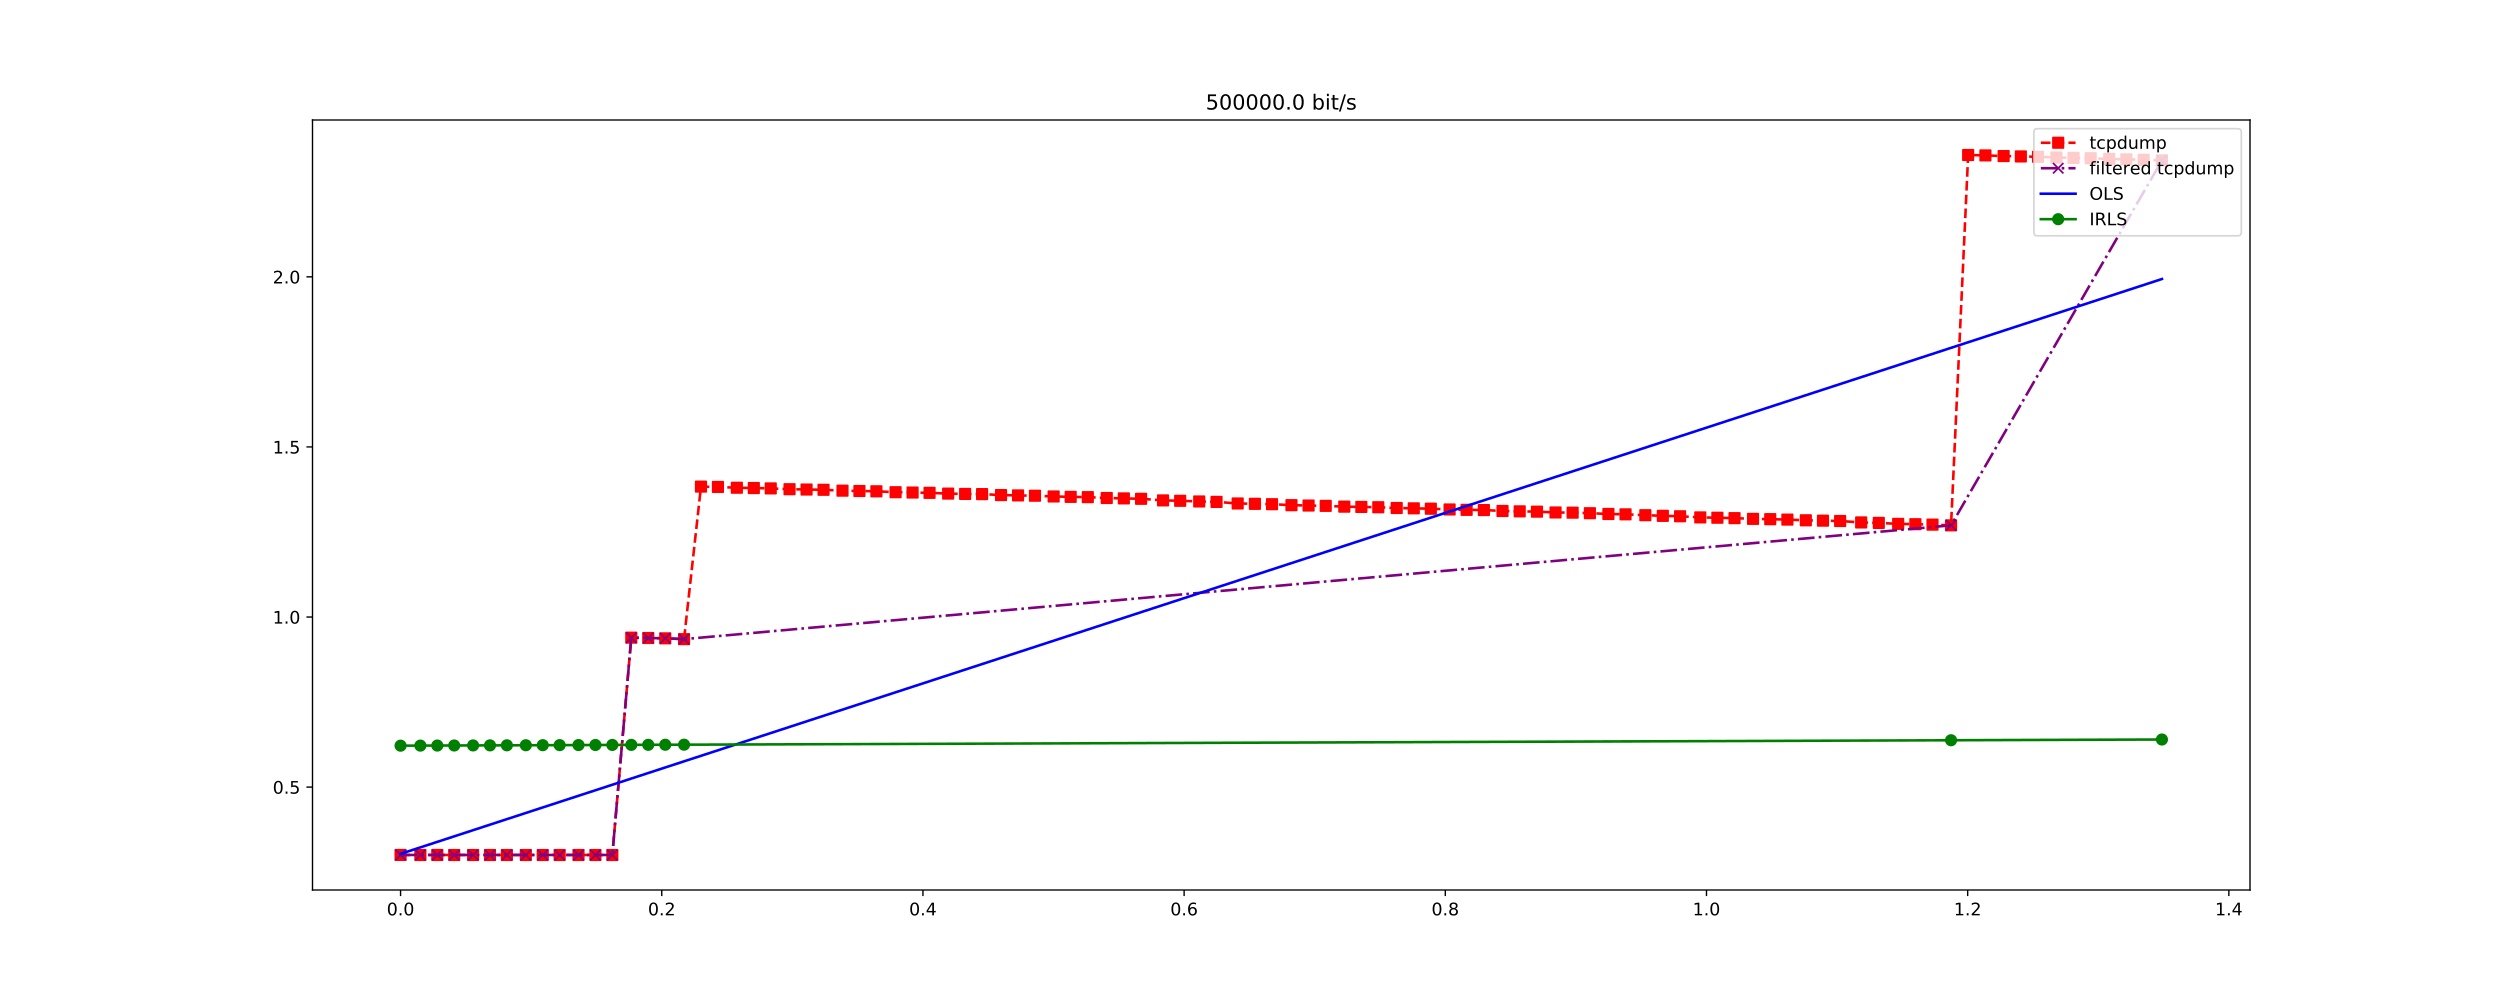 <?xml version="1.0" encoding="utf-8" standalone="no"?>
<!DOCTYPE svg PUBLIC "-//W3C//DTD SVG 1.1//EN"
  "http://www.w3.org/Graphics/SVG/1.1/DTD/svg11.dtd">
<!-- Created with matplotlib (http://matplotlib.org/) -->
<svg height="576pt" version="1.1" viewBox="0 0 1440 576" width="1440pt" xmlns="http://www.w3.org/2000/svg" xmlns:xlink="http://www.w3.org/1999/xlink">
 <defs>
  <style type="text/css">
*{stroke-linecap:butt;stroke-linejoin:round;}
  </style>
 </defs>
 <g id="figure_1">
  <g id="patch_1">
   <path d="M 0 576 
L 1440 576 
L 1440 0 
L 0 0 
z
" style="fill:#ffffff;"/>
  </g>
  <g id="axes_1">
   <g id="patch_2">
    <path d="M 180 512.64 
L 1296 512.64 
L 1296 69.12 
L 180 69.12 
z
" style="fill:#ffffff;"/>
   </g>
   <g id="matplotlib.axis_1">
    <g id="xtick_1">
     <g id="line2d_1">
      <defs>
       <path d="M 0 0 
L 0 3.5 
" id="mc537829cdd" style="stroke:#000000;stroke-width:0.8;"/>
      </defs>
      <g>
       <use style="stroke:#000000;stroke-width:0.8;" x="230.727" xlink:href="#mc537829cdd" y="512.64"/>
      </g>
     </g>
     <g id="text_1">
      <!-- 0.0 -->
      <defs>
       <path d="M 31.781 66.406 
Q 24.172 66.406 20.328 58.906 
Q 16.5 51.422 16.5 36.375 
Q 16.5 21.391 20.328 13.891 
Q 24.172 6.391 31.781 6.391 
Q 39.453 6.391 43.281 13.891 
Q 47.125 21.391 47.125 36.375 
Q 47.125 51.422 43.281 58.906 
Q 39.453 66.406 31.781 66.406 
z
M 31.781 74.219 
Q 44.047 74.219 50.516 64.516 
Q 56.984 54.828 56.984 36.375 
Q 56.984 17.969 50.516 8.266 
Q 44.047 -1.422 31.781 -1.422 
Q 19.531 -1.422 13.062 8.266 
Q 6.594 17.969 6.594 36.375 
Q 6.594 54.828 13.062 64.516 
Q 19.531 74.219 31.781 74.219 
z
" id="DejaVuSans-30"/>
       <path d="M 10.688 12.406 
L 21 12.406 
L 21 0 
L 10.688 0 
z
" id="DejaVuSans-2e"/>
      </defs>
      <g transform="translate(222.776 527.238)scale(0.1 -0.1)">
       <use xlink:href="#DejaVuSans-30"/>
       <use x="63.623" xlink:href="#DejaVuSans-2e"/>
       <use x="95.41" xlink:href="#DejaVuSans-30"/>
      </g>
     </g>
    </g>
    <g id="xtick_2">
     <g id="line2d_2">
      <g>
       <use style="stroke:#000000;stroke-width:0.8;" x="381.169" xlink:href="#mc537829cdd" y="512.64"/>
      </g>
     </g>
     <g id="text_2">
      <!-- 0.2 -->
      <defs>
       <path d="M 19.188 8.297 
L 53.609 8.297 
L 53.609 0 
L 7.328 0 
L 7.328 8.297 
Q 12.938 14.109 22.625 23.891 
Q 32.328 33.688 34.812 36.531 
Q 39.547 41.844 41.422 45.531 
Q 43.312 49.219 43.312 52.781 
Q 43.312 58.594 39.234 62.25 
Q 35.156 65.922 28.609 65.922 
Q 23.969 65.922 18.812 64.312 
Q 13.672 62.703 7.812 59.422 
L 7.812 69.391 
Q 13.766 71.781 18.938 73 
Q 24.125 74.219 28.422 74.219 
Q 39.75 74.219 46.484 68.547 
Q 53.219 62.891 53.219 53.422 
Q 53.219 48.922 51.531 44.891 
Q 49.859 40.875 45.406 35.406 
Q 44.188 33.984 37.641 27.219 
Q 31.109 20.453 19.188 8.297 
z
" id="DejaVuSans-32"/>
      </defs>
      <g transform="translate(373.217 527.238)scale(0.1 -0.1)">
       <use xlink:href="#DejaVuSans-30"/>
       <use x="63.623" xlink:href="#DejaVuSans-2e"/>
       <use x="95.41" xlink:href="#DejaVuSans-32"/>
      </g>
     </g>
    </g>
    <g id="xtick_3">
     <g id="line2d_3">
      <g>
       <use style="stroke:#000000;stroke-width:0.8;" x="531.611" xlink:href="#mc537829cdd" y="512.64"/>
      </g>
     </g>
     <g id="text_3">
      <!-- 0.4 -->
      <defs>
       <path d="M 37.797 64.312 
L 12.891 25.391 
L 37.797 25.391 
z
M 35.203 72.906 
L 47.609 72.906 
L 47.609 25.391 
L 58.016 25.391 
L 58.016 17.188 
L 47.609 17.188 
L 47.609 0 
L 37.797 0 
L 37.797 17.188 
L 4.891 17.188 
L 4.891 26.703 
z
" id="DejaVuSans-34"/>
      </defs>
      <g transform="translate(523.659 527.238)scale(0.1 -0.1)">
       <use xlink:href="#DejaVuSans-30"/>
       <use x="63.623" xlink:href="#DejaVuSans-2e"/>
       <use x="95.41" xlink:href="#DejaVuSans-34"/>
      </g>
     </g>
    </g>
    <g id="xtick_4">
     <g id="line2d_4">
      <g>
       <use style="stroke:#000000;stroke-width:0.8;" x="682.052" xlink:href="#mc537829cdd" y="512.64"/>
      </g>
     </g>
     <g id="text_4">
      <!-- 0.6 -->
      <defs>
       <path d="M 33.016 40.375 
Q 26.375 40.375 22.484 35.828 
Q 18.609 31.297 18.609 23.391 
Q 18.609 15.531 22.484 10.953 
Q 26.375 6.391 33.016 6.391 
Q 39.656 6.391 43.531 10.953 
Q 47.406 15.531 47.406 23.391 
Q 47.406 31.297 43.531 35.828 
Q 39.656 40.375 33.016 40.375 
z
M 52.594 71.297 
L 52.594 62.312 
Q 48.875 64.062 45.094 64.984 
Q 41.312 65.922 37.594 65.922 
Q 27.828 65.922 22.672 59.328 
Q 17.531 52.734 16.797 39.406 
Q 19.672 43.656 24.016 45.922 
Q 28.375 48.188 33.594 48.188 
Q 44.578 48.188 50.953 41.516 
Q 57.328 34.859 57.328 23.391 
Q 57.328 12.156 50.688 5.359 
Q 44.047 -1.422 33.016 -1.422 
Q 20.359 -1.422 13.672 8.266 
Q 6.984 17.969 6.984 36.375 
Q 6.984 53.656 15.188 63.938 
Q 23.391 74.219 37.203 74.219 
Q 40.922 74.219 44.703 73.484 
Q 48.484 72.75 52.594 71.297 
z
" id="DejaVuSans-36"/>
      </defs>
      <g transform="translate(674.101 527.238)scale(0.1 -0.1)">
       <use xlink:href="#DejaVuSans-30"/>
       <use x="63.623" xlink:href="#DejaVuSans-2e"/>
       <use x="95.41" xlink:href="#DejaVuSans-36"/>
      </g>
     </g>
    </g>
    <g id="xtick_5">
     <g id="line2d_5">
      <g>
       <use style="stroke:#000000;stroke-width:0.8;" x="832.494" xlink:href="#mc537829cdd" y="512.64"/>
      </g>
     </g>
     <g id="text_5">
      <!-- 0.8 -->
      <defs>
       <path d="M 31.781 34.625 
Q 24.75 34.625 20.719 30.859 
Q 16.703 27.094 16.703 20.516 
Q 16.703 13.922 20.719 10.156 
Q 24.75 6.391 31.781 6.391 
Q 38.812 6.391 42.859 10.172 
Q 46.922 13.969 46.922 20.516 
Q 46.922 27.094 42.891 30.859 
Q 38.875 34.625 31.781 34.625 
z
M 21.922 38.812 
Q 15.578 40.375 12.031 44.719 
Q 8.5 49.078 8.5 55.328 
Q 8.5 64.062 14.719 69.141 
Q 20.953 74.219 31.781 74.219 
Q 42.672 74.219 48.875 69.141 
Q 55.078 64.062 55.078 55.328 
Q 55.078 49.078 51.531 44.719 
Q 48 40.375 41.703 38.812 
Q 48.828 37.156 52.797 32.312 
Q 56.781 27.484 56.781 20.516 
Q 56.781 9.906 50.312 4.234 
Q 43.844 -1.422 31.781 -1.422 
Q 19.734 -1.422 13.25 4.234 
Q 6.781 9.906 6.781 20.516 
Q 6.781 27.484 10.781 32.312 
Q 14.797 37.156 21.922 38.812 
z
M 18.312 54.391 
Q 18.312 48.734 21.844 45.562 
Q 25.391 42.391 31.781 42.391 
Q 38.141 42.391 41.719 45.562 
Q 45.312 48.734 45.312 54.391 
Q 45.312 60.062 41.719 63.234 
Q 38.141 66.406 31.781 66.406 
Q 25.391 66.406 21.844 63.234 
Q 18.312 60.062 18.312 54.391 
z
" id="DejaVuSans-38"/>
      </defs>
      <g transform="translate(824.542 527.238)scale(0.1 -0.1)">
       <use xlink:href="#DejaVuSans-30"/>
       <use x="63.623" xlink:href="#DejaVuSans-2e"/>
       <use x="95.41" xlink:href="#DejaVuSans-38"/>
      </g>
     </g>
    </g>
    <g id="xtick_6">
     <g id="line2d_6">
      <g>
       <use style="stroke:#000000;stroke-width:0.8;" x="982.936" xlink:href="#mc537829cdd" y="512.64"/>
      </g>
     </g>
     <g id="text_6">
      <!-- 1.0 -->
      <defs>
       <path d="M 12.406 8.297 
L 28.516 8.297 
L 28.516 63.922 
L 10.984 60.406 
L 10.984 69.391 
L 28.422 72.906 
L 38.281 72.906 
L 38.281 8.297 
L 54.391 8.297 
L 54.391 0 
L 12.406 0 
z
" id="DejaVuSans-31"/>
      </defs>
      <g transform="translate(974.984 527.238)scale(0.1 -0.1)">
       <use xlink:href="#DejaVuSans-31"/>
       <use x="63.623" xlink:href="#DejaVuSans-2e"/>
       <use x="95.41" xlink:href="#DejaVuSans-30"/>
      </g>
     </g>
    </g>
    <g id="xtick_7">
     <g id="line2d_7">
      <g>
       <use style="stroke:#000000;stroke-width:0.8;" x="1133.377" xlink:href="#mc537829cdd" y="512.64"/>
      </g>
     </g>
     <g id="text_7">
      <!-- 1.2 -->
      <g transform="translate(1125.426 527.238)scale(0.1 -0.1)">
       <use xlink:href="#DejaVuSans-31"/>
       <use x="63.623" xlink:href="#DejaVuSans-2e"/>
       <use x="95.41" xlink:href="#DejaVuSans-32"/>
      </g>
     </g>
    </g>
    <g id="xtick_8">
     <g id="line2d_8">
      <g>
       <use style="stroke:#000000;stroke-width:0.8;" x="1283.819" xlink:href="#mc537829cdd" y="512.64"/>
      </g>
     </g>
     <g id="text_8">
      <!-- 1.4 -->
      <g transform="translate(1275.867 527.238)scale(0.1 -0.1)">
       <use xlink:href="#DejaVuSans-31"/>
       <use x="63.623" xlink:href="#DejaVuSans-2e"/>
       <use x="95.41" xlink:href="#DejaVuSans-34"/>
      </g>
     </g>
    </g>
   </g>
   <g id="matplotlib.axis_2">
    <g id="ytick_1">
     <g id="line2d_9">
      <defs>
       <path d="M 0 0 
L -3.5 0 
" id="m5ba178f953" style="stroke:#000000;stroke-width:0.8;"/>
      </defs>
      <g>
       <use style="stroke:#000000;stroke-width:0.8;" x="180" xlink:href="#m5ba178f953" y="453.372"/>
      </g>
     </g>
     <g id="text_9">
      <!-- 0.5 -->
      <defs>
       <path d="M 10.797 72.906 
L 49.516 72.906 
L 49.516 64.594 
L 19.828 64.594 
L 19.828 46.734 
Q 21.969 47.469 24.109 47.828 
Q 26.266 48.188 28.422 48.188 
Q 40.625 48.188 47.75 41.5 
Q 54.891 34.812 54.891 23.391 
Q 54.891 11.625 47.562 5.094 
Q 40.234 -1.422 26.906 -1.422 
Q 22.312 -1.422 17.547 -0.641 
Q 12.797 0.141 7.719 1.703 
L 7.719 11.625 
Q 12.109 9.234 16.797 8.062 
Q 21.484 6.891 26.703 6.891 
Q 35.156 6.891 40.078 11.328 
Q 45.016 15.766 45.016 23.391 
Q 45.016 31 40.078 35.438 
Q 35.156 39.891 26.703 39.891 
Q 22.75 39.891 18.812 39.016 
Q 14.891 38.141 10.797 36.281 
z
" id="DejaVuSans-35"/>
      </defs>
      <g transform="translate(157.097 457.171)scale(0.1 -0.1)">
       <use xlink:href="#DejaVuSans-30"/>
       <use x="63.623" xlink:href="#DejaVuSans-2e"/>
       <use x="95.41" xlink:href="#DejaVuSans-35"/>
      </g>
     </g>
    </g>
    <g id="ytick_2">
     <g id="line2d_10">
      <g>
       <use style="stroke:#000000;stroke-width:0.8;" x="180" xlink:href="#m5ba178f953" y="355.404"/>
      </g>
     </g>
     <g id="text_10">
      <!-- 1.0 -->
      <g transform="translate(157.097 359.203)scale(0.1 -0.1)">
       <use xlink:href="#DejaVuSans-31"/>
       <use x="63.623" xlink:href="#DejaVuSans-2e"/>
       <use x="95.41" xlink:href="#DejaVuSans-30"/>
      </g>
     </g>
    </g>
    <g id="ytick_3">
     <g id="line2d_11">
      <g>
       <use style="stroke:#000000;stroke-width:0.8;" x="180" xlink:href="#m5ba178f953" y="257.436"/>
      </g>
     </g>
     <g id="text_11">
      <!-- 1.5 -->
      <g transform="translate(157.097 261.235)scale(0.1 -0.1)">
       <use xlink:href="#DejaVuSans-31"/>
       <use x="63.623" xlink:href="#DejaVuSans-2e"/>
       <use x="95.41" xlink:href="#DejaVuSans-35"/>
      </g>
     </g>
    </g>
    <g id="ytick_4">
     <g id="line2d_12">
      <g>
       <use style="stroke:#000000;stroke-width:0.8;" x="180" xlink:href="#m5ba178f953" y="159.468"/>
      </g>
     </g>
     <g id="text_12">
      <!-- 2.0 -->
      <g transform="translate(157.097 163.267)scale(0.1 -0.1)">
       <use xlink:href="#DejaVuSans-32"/>
       <use x="63.623" xlink:href="#DejaVuSans-2e"/>
       <use x="95.41" xlink:href="#DejaVuSans-30"/>
      </g>
     </g>
    </g>
   </g>
   <g id="line2d_13">
    <path clip-path="url(#p75f601fa0e)" d="M 230.727 492.45 
L 242.132 492.476 
L 251.878 492.46 
L 261.62 492.476 
L 272.496 492.478 
L 282.24 492.472 
L 291.966 492.468 
L 302.877 492.48 
L 312.619 492.471 
L 322.36 492.473 
L 333.216 492.473 
L 342.954 492.467 
L 352.704 492.478 
L 363.625 367.306 
L 373.397 367.487 
L 383.182 367.675 
L 394.011 368.141 
L 403.757 280.284 
L 413.533 280.468 
L 424.431 280.944 
L 434.203 281.112 
L 443.946 281.311 
L 454.78 281.771 
L 464.581 281.964 
L 474.35 282.113 
L 485.278 282.638 
L 495.031 282.813 
L 504.81 282.983 
L 515.856 283.505 
L 525.648 283.701 
L 535.423 283.874 
L 546.142 284.319 
L 555.917 284.513 
L 565.689 284.6 
L 576.602 285.16 
L 586.392 285.353 
L 596.148 285.551 
L 606.905 285.964 
L 616.714 286.188 
L 626.578 286.352 
L 637.483 286.847 
L 647.336 287.083 
L 657.264 287.304 
L 669.915 288.219 
L 679.781 288.451 
L 690.747 288.835 
L 700.725 289.092 
L 712.907 289.987 
L 722.819 290.205 
L 732.685 290.411 
L 743.891 290.979 
L 753.744 291.181 
L 763.61 291.392 
L 774.32 291.821 
L 784.139 291.999 
L 793.897 292.168 
L 804.501 292.612 
L 814.334 292.799 
L 824.164 293.012 
L 834.969 293.46 
L 844.776 293.663 
L 854.715 293.789 
L 865.445 294.319 
L 875.355 294.537 
L 885.291 294.709 
L 895.986 295.181 
L 905.832 295.286 
L 915.778 295.599 
L 926.442 296.047 
L 936.3 296.249 
L 947.719 296.743 
L 957.792 297.121 
L 967.729 297.359 
L 979.366 298.024 
L 989.212 298.215 
L 999.089 298.443 
L 1009.752 298.866 
L 1019.663 299.036 
L 1029.537 299.29 
L 1040.162 299.687 
L 1050.033 299.912 
L 1059.926 300.104 
L 1072.032 300.922 
L 1082.186 301.194 
L 1093.351 301.741 
L 1103.245 301.928 
L 1113.126 302.187 
L 1123.803 302.598 
L 1133.656 89.28 
L 1143.597 89.507 
L 1154.096 89.886 
L 1164.009 90.105 
L 1173.901 90.326 
L 1184.478 90.716 
L 1194.365 90.935 
L 1204.241 91.143 
L 1214.924 91.566 
L 1224.756 91.765 
L 1234.728 91.999 
L 1245.273 92.387 
" style="fill:none;stroke:#ff0000;stroke-dasharray:5.55,2.4;stroke-dashoffset:0;stroke-width:1.5;"/>
    <defs>
     <path d="M -3 3 
L 3 3 
L 3 -3 
L -3 -3 
z
" id="m7f62e80f66" style="stroke:#ff0000;stroke-linejoin:miter;"/>
    </defs>
    <g clip-path="url(#p75f601fa0e)">
     <use style="fill:#ff0000;stroke:#ff0000;stroke-linejoin:miter;" x="230.727" xlink:href="#m7f62e80f66" y="492.45"/>
     <use style="fill:#ff0000;stroke:#ff0000;stroke-linejoin:miter;" x="242.132" xlink:href="#m7f62e80f66" y="492.476"/>
     <use style="fill:#ff0000;stroke:#ff0000;stroke-linejoin:miter;" x="251.878" xlink:href="#m7f62e80f66" y="492.46"/>
     <use style="fill:#ff0000;stroke:#ff0000;stroke-linejoin:miter;" x="261.62" xlink:href="#m7f62e80f66" y="492.476"/>
     <use style="fill:#ff0000;stroke:#ff0000;stroke-linejoin:miter;" x="272.496" xlink:href="#m7f62e80f66" y="492.478"/>
     <use style="fill:#ff0000;stroke:#ff0000;stroke-linejoin:miter;" x="282.24" xlink:href="#m7f62e80f66" y="492.472"/>
     <use style="fill:#ff0000;stroke:#ff0000;stroke-linejoin:miter;" x="291.966" xlink:href="#m7f62e80f66" y="492.468"/>
     <use style="fill:#ff0000;stroke:#ff0000;stroke-linejoin:miter;" x="302.877" xlink:href="#m7f62e80f66" y="492.48"/>
     <use style="fill:#ff0000;stroke:#ff0000;stroke-linejoin:miter;" x="312.619" xlink:href="#m7f62e80f66" y="492.471"/>
     <use style="fill:#ff0000;stroke:#ff0000;stroke-linejoin:miter;" x="322.36" xlink:href="#m7f62e80f66" y="492.473"/>
     <use style="fill:#ff0000;stroke:#ff0000;stroke-linejoin:miter;" x="333.216" xlink:href="#m7f62e80f66" y="492.473"/>
     <use style="fill:#ff0000;stroke:#ff0000;stroke-linejoin:miter;" x="342.954" xlink:href="#m7f62e80f66" y="492.467"/>
     <use style="fill:#ff0000;stroke:#ff0000;stroke-linejoin:miter;" x="352.704" xlink:href="#m7f62e80f66" y="492.478"/>
     <use style="fill:#ff0000;stroke:#ff0000;stroke-linejoin:miter;" x="363.625" xlink:href="#m7f62e80f66" y="367.306"/>
     <use style="fill:#ff0000;stroke:#ff0000;stroke-linejoin:miter;" x="373.397" xlink:href="#m7f62e80f66" y="367.487"/>
     <use style="fill:#ff0000;stroke:#ff0000;stroke-linejoin:miter;" x="383.182" xlink:href="#m7f62e80f66" y="367.675"/>
     <use style="fill:#ff0000;stroke:#ff0000;stroke-linejoin:miter;" x="394.011" xlink:href="#m7f62e80f66" y="368.141"/>
     <use style="fill:#ff0000;stroke:#ff0000;stroke-linejoin:miter;" x="403.757" xlink:href="#m7f62e80f66" y="280.284"/>
     <use style="fill:#ff0000;stroke:#ff0000;stroke-linejoin:miter;" x="413.533" xlink:href="#m7f62e80f66" y="280.468"/>
     <use style="fill:#ff0000;stroke:#ff0000;stroke-linejoin:miter;" x="424.431" xlink:href="#m7f62e80f66" y="280.944"/>
     <use style="fill:#ff0000;stroke:#ff0000;stroke-linejoin:miter;" x="434.203" xlink:href="#m7f62e80f66" y="281.112"/>
     <use style="fill:#ff0000;stroke:#ff0000;stroke-linejoin:miter;" x="443.946" xlink:href="#m7f62e80f66" y="281.311"/>
     <use style="fill:#ff0000;stroke:#ff0000;stroke-linejoin:miter;" x="454.78" xlink:href="#m7f62e80f66" y="281.771"/>
     <use style="fill:#ff0000;stroke:#ff0000;stroke-linejoin:miter;" x="464.581" xlink:href="#m7f62e80f66" y="281.964"/>
     <use style="fill:#ff0000;stroke:#ff0000;stroke-linejoin:miter;" x="474.35" xlink:href="#m7f62e80f66" y="282.113"/>
     <use style="fill:#ff0000;stroke:#ff0000;stroke-linejoin:miter;" x="485.278" xlink:href="#m7f62e80f66" y="282.638"/>
     <use style="fill:#ff0000;stroke:#ff0000;stroke-linejoin:miter;" x="495.031" xlink:href="#m7f62e80f66" y="282.813"/>
     <use style="fill:#ff0000;stroke:#ff0000;stroke-linejoin:miter;" x="504.81" xlink:href="#m7f62e80f66" y="282.983"/>
     <use style="fill:#ff0000;stroke:#ff0000;stroke-linejoin:miter;" x="515.856" xlink:href="#m7f62e80f66" y="283.505"/>
     <use style="fill:#ff0000;stroke:#ff0000;stroke-linejoin:miter;" x="525.648" xlink:href="#m7f62e80f66" y="283.701"/>
     <use style="fill:#ff0000;stroke:#ff0000;stroke-linejoin:miter;" x="535.423" xlink:href="#m7f62e80f66" y="283.874"/>
     <use style="fill:#ff0000;stroke:#ff0000;stroke-linejoin:miter;" x="546.142" xlink:href="#m7f62e80f66" y="284.319"/>
     <use style="fill:#ff0000;stroke:#ff0000;stroke-linejoin:miter;" x="555.917" xlink:href="#m7f62e80f66" y="284.513"/>
     <use style="fill:#ff0000;stroke:#ff0000;stroke-linejoin:miter;" x="565.689" xlink:href="#m7f62e80f66" y="284.6"/>
     <use style="fill:#ff0000;stroke:#ff0000;stroke-linejoin:miter;" x="576.602" xlink:href="#m7f62e80f66" y="285.16"/>
     <use style="fill:#ff0000;stroke:#ff0000;stroke-linejoin:miter;" x="586.392" xlink:href="#m7f62e80f66" y="285.353"/>
     <use style="fill:#ff0000;stroke:#ff0000;stroke-linejoin:miter;" x="596.148" xlink:href="#m7f62e80f66" y="285.551"/>
     <use style="fill:#ff0000;stroke:#ff0000;stroke-linejoin:miter;" x="606.905" xlink:href="#m7f62e80f66" y="285.964"/>
     <use style="fill:#ff0000;stroke:#ff0000;stroke-linejoin:miter;" x="616.714" xlink:href="#m7f62e80f66" y="286.188"/>
     <use style="fill:#ff0000;stroke:#ff0000;stroke-linejoin:miter;" x="626.578" xlink:href="#m7f62e80f66" y="286.352"/>
     <use style="fill:#ff0000;stroke:#ff0000;stroke-linejoin:miter;" x="637.483" xlink:href="#m7f62e80f66" y="286.847"/>
     <use style="fill:#ff0000;stroke:#ff0000;stroke-linejoin:miter;" x="647.336" xlink:href="#m7f62e80f66" y="287.083"/>
     <use style="fill:#ff0000;stroke:#ff0000;stroke-linejoin:miter;" x="657.264" xlink:href="#m7f62e80f66" y="287.304"/>
     <use style="fill:#ff0000;stroke:#ff0000;stroke-linejoin:miter;" x="669.915" xlink:href="#m7f62e80f66" y="288.219"/>
     <use style="fill:#ff0000;stroke:#ff0000;stroke-linejoin:miter;" x="679.781" xlink:href="#m7f62e80f66" y="288.451"/>
     <use style="fill:#ff0000;stroke:#ff0000;stroke-linejoin:miter;" x="690.747" xlink:href="#m7f62e80f66" y="288.835"/>
     <use style="fill:#ff0000;stroke:#ff0000;stroke-linejoin:miter;" x="700.725" xlink:href="#m7f62e80f66" y="289.092"/>
     <use style="fill:#ff0000;stroke:#ff0000;stroke-linejoin:miter;" x="712.907" xlink:href="#m7f62e80f66" y="289.987"/>
     <use style="fill:#ff0000;stroke:#ff0000;stroke-linejoin:miter;" x="722.819" xlink:href="#m7f62e80f66" y="290.205"/>
     <use style="fill:#ff0000;stroke:#ff0000;stroke-linejoin:miter;" x="732.685" xlink:href="#m7f62e80f66" y="290.411"/>
     <use style="fill:#ff0000;stroke:#ff0000;stroke-linejoin:miter;" x="743.891" xlink:href="#m7f62e80f66" y="290.979"/>
     <use style="fill:#ff0000;stroke:#ff0000;stroke-linejoin:miter;" x="753.744" xlink:href="#m7f62e80f66" y="291.181"/>
     <use style="fill:#ff0000;stroke:#ff0000;stroke-linejoin:miter;" x="763.61" xlink:href="#m7f62e80f66" y="291.392"/>
     <use style="fill:#ff0000;stroke:#ff0000;stroke-linejoin:miter;" x="774.32" xlink:href="#m7f62e80f66" y="291.821"/>
     <use style="fill:#ff0000;stroke:#ff0000;stroke-linejoin:miter;" x="784.139" xlink:href="#m7f62e80f66" y="291.999"/>
     <use style="fill:#ff0000;stroke:#ff0000;stroke-linejoin:miter;" x="793.897" xlink:href="#m7f62e80f66" y="292.168"/>
     <use style="fill:#ff0000;stroke:#ff0000;stroke-linejoin:miter;" x="804.501" xlink:href="#m7f62e80f66" y="292.612"/>
     <use style="fill:#ff0000;stroke:#ff0000;stroke-linejoin:miter;" x="814.334" xlink:href="#m7f62e80f66" y="292.799"/>
     <use style="fill:#ff0000;stroke:#ff0000;stroke-linejoin:miter;" x="824.164" xlink:href="#m7f62e80f66" y="293.012"/>
     <use style="fill:#ff0000;stroke:#ff0000;stroke-linejoin:miter;" x="834.969" xlink:href="#m7f62e80f66" y="293.46"/>
     <use style="fill:#ff0000;stroke:#ff0000;stroke-linejoin:miter;" x="844.776" xlink:href="#m7f62e80f66" y="293.663"/>
     <use style="fill:#ff0000;stroke:#ff0000;stroke-linejoin:miter;" x="854.715" xlink:href="#m7f62e80f66" y="293.789"/>
     <use style="fill:#ff0000;stroke:#ff0000;stroke-linejoin:miter;" x="865.445" xlink:href="#m7f62e80f66" y="294.319"/>
     <use style="fill:#ff0000;stroke:#ff0000;stroke-linejoin:miter;" x="875.355" xlink:href="#m7f62e80f66" y="294.537"/>
     <use style="fill:#ff0000;stroke:#ff0000;stroke-linejoin:miter;" x="885.291" xlink:href="#m7f62e80f66" y="294.709"/>
     <use style="fill:#ff0000;stroke:#ff0000;stroke-linejoin:miter;" x="895.986" xlink:href="#m7f62e80f66" y="295.181"/>
     <use style="fill:#ff0000;stroke:#ff0000;stroke-linejoin:miter;" x="905.832" xlink:href="#m7f62e80f66" y="295.286"/>
     <use style="fill:#ff0000;stroke:#ff0000;stroke-linejoin:miter;" x="915.778" xlink:href="#m7f62e80f66" y="295.599"/>
     <use style="fill:#ff0000;stroke:#ff0000;stroke-linejoin:miter;" x="926.442" xlink:href="#m7f62e80f66" y="296.047"/>
     <use style="fill:#ff0000;stroke:#ff0000;stroke-linejoin:miter;" x="936.3" xlink:href="#m7f62e80f66" y="296.249"/>
     <use style="fill:#ff0000;stroke:#ff0000;stroke-linejoin:miter;" x="947.719" xlink:href="#m7f62e80f66" y="296.743"/>
     <use style="fill:#ff0000;stroke:#ff0000;stroke-linejoin:miter;" x="957.792" xlink:href="#m7f62e80f66" y="297.121"/>
     <use style="fill:#ff0000;stroke:#ff0000;stroke-linejoin:miter;" x="967.729" xlink:href="#m7f62e80f66" y="297.359"/>
     <use style="fill:#ff0000;stroke:#ff0000;stroke-linejoin:miter;" x="979.366" xlink:href="#m7f62e80f66" y="298.024"/>
     <use style="fill:#ff0000;stroke:#ff0000;stroke-linejoin:miter;" x="989.212" xlink:href="#m7f62e80f66" y="298.215"/>
     <use style="fill:#ff0000;stroke:#ff0000;stroke-linejoin:miter;" x="999.089" xlink:href="#m7f62e80f66" y="298.443"/>
     <use style="fill:#ff0000;stroke:#ff0000;stroke-linejoin:miter;" x="1009.752" xlink:href="#m7f62e80f66" y="298.866"/>
     <use style="fill:#ff0000;stroke:#ff0000;stroke-linejoin:miter;" x="1019.663" xlink:href="#m7f62e80f66" y="299.036"/>
     <use style="fill:#ff0000;stroke:#ff0000;stroke-linejoin:miter;" x="1029.537" xlink:href="#m7f62e80f66" y="299.29"/>
     <use style="fill:#ff0000;stroke:#ff0000;stroke-linejoin:miter;" x="1040.162" xlink:href="#m7f62e80f66" y="299.687"/>
     <use style="fill:#ff0000;stroke:#ff0000;stroke-linejoin:miter;" x="1050.033" xlink:href="#m7f62e80f66" y="299.912"/>
     <use style="fill:#ff0000;stroke:#ff0000;stroke-linejoin:miter;" x="1059.926" xlink:href="#m7f62e80f66" y="300.104"/>
     <use style="fill:#ff0000;stroke:#ff0000;stroke-linejoin:miter;" x="1072.032" xlink:href="#m7f62e80f66" y="300.922"/>
     <use style="fill:#ff0000;stroke:#ff0000;stroke-linejoin:miter;" x="1082.186" xlink:href="#m7f62e80f66" y="301.194"/>
     <use style="fill:#ff0000;stroke:#ff0000;stroke-linejoin:miter;" x="1093.351" xlink:href="#m7f62e80f66" y="301.741"/>
     <use style="fill:#ff0000;stroke:#ff0000;stroke-linejoin:miter;" x="1103.245" xlink:href="#m7f62e80f66" y="301.928"/>
     <use style="fill:#ff0000;stroke:#ff0000;stroke-linejoin:miter;" x="1113.126" xlink:href="#m7f62e80f66" y="302.187"/>
     <use style="fill:#ff0000;stroke:#ff0000;stroke-linejoin:miter;" x="1123.803" xlink:href="#m7f62e80f66" y="302.598"/>
     <use style="fill:#ff0000;stroke:#ff0000;stroke-linejoin:miter;" x="1133.656" xlink:href="#m7f62e80f66" y="89.28"/>
     <use style="fill:#ff0000;stroke:#ff0000;stroke-linejoin:miter;" x="1143.597" xlink:href="#m7f62e80f66" y="89.507"/>
     <use style="fill:#ff0000;stroke:#ff0000;stroke-linejoin:miter;" x="1154.096" xlink:href="#m7f62e80f66" y="89.886"/>
     <use style="fill:#ff0000;stroke:#ff0000;stroke-linejoin:miter;" x="1164.009" xlink:href="#m7f62e80f66" y="90.105"/>
     <use style="fill:#ff0000;stroke:#ff0000;stroke-linejoin:miter;" x="1173.901" xlink:href="#m7f62e80f66" y="90.326"/>
     <use style="fill:#ff0000;stroke:#ff0000;stroke-linejoin:miter;" x="1184.478" xlink:href="#m7f62e80f66" y="90.716"/>
     <use style="fill:#ff0000;stroke:#ff0000;stroke-linejoin:miter;" x="1194.365" xlink:href="#m7f62e80f66" y="90.935"/>
     <use style="fill:#ff0000;stroke:#ff0000;stroke-linejoin:miter;" x="1204.241" xlink:href="#m7f62e80f66" y="91.143"/>
     <use style="fill:#ff0000;stroke:#ff0000;stroke-linejoin:miter;" x="1214.924" xlink:href="#m7f62e80f66" y="91.566"/>
     <use style="fill:#ff0000;stroke:#ff0000;stroke-linejoin:miter;" x="1224.756" xlink:href="#m7f62e80f66" y="91.765"/>
     <use style="fill:#ff0000;stroke:#ff0000;stroke-linejoin:miter;" x="1234.728" xlink:href="#m7f62e80f66" y="91.999"/>
     <use style="fill:#ff0000;stroke:#ff0000;stroke-linejoin:miter;" x="1245.273" xlink:href="#m7f62e80f66" y="92.387"/>
    </g>
   </g>
   <g id="line2d_14">
    <path clip-path="url(#p75f601fa0e)" d="M 230.727 492.45 
L 242.132 492.476 
L 251.878 492.46 
L 261.62 492.476 
L 272.496 492.478 
L 282.24 492.472 
L 291.966 492.468 
L 302.877 492.48 
L 312.619 492.471 
L 322.36 492.473 
L 333.216 492.473 
L 342.954 492.467 
L 352.704 492.478 
L 363.625 367.306 
L 373.397 367.487 
L 383.182 367.675 
L 394.011 368.141 
L 1123.803 302.598 
L 1245.273 92.387 
" style="fill:none;stroke:#800080;stroke-dasharray:9.6,2.4,1.5,2.4;stroke-dashoffset:0;stroke-width:1.5;"/>
    <defs>
     <path d="M -3 3 
L 3 -3 
M -3 -3 
L 3 3 
" id="m16d5a4d863" style="stroke:#800080;"/>
    </defs>
    <g clip-path="url(#p75f601fa0e)">
     <use style="fill:#800080;stroke:#800080;" x="230.727" xlink:href="#m16d5a4d863" y="492.45"/>
     <use style="fill:#800080;stroke:#800080;" x="242.132" xlink:href="#m16d5a4d863" y="492.476"/>
     <use style="fill:#800080;stroke:#800080;" x="251.878" xlink:href="#m16d5a4d863" y="492.46"/>
     <use style="fill:#800080;stroke:#800080;" x="261.62" xlink:href="#m16d5a4d863" y="492.476"/>
     <use style="fill:#800080;stroke:#800080;" x="272.496" xlink:href="#m16d5a4d863" y="492.478"/>
     <use style="fill:#800080;stroke:#800080;" x="282.24" xlink:href="#m16d5a4d863" y="492.472"/>
     <use style="fill:#800080;stroke:#800080;" x="291.966" xlink:href="#m16d5a4d863" y="492.468"/>
     <use style="fill:#800080;stroke:#800080;" x="302.877" xlink:href="#m16d5a4d863" y="492.48"/>
     <use style="fill:#800080;stroke:#800080;" x="312.619" xlink:href="#m16d5a4d863" y="492.471"/>
     <use style="fill:#800080;stroke:#800080;" x="322.36" xlink:href="#m16d5a4d863" y="492.473"/>
     <use style="fill:#800080;stroke:#800080;" x="333.216" xlink:href="#m16d5a4d863" y="492.473"/>
     <use style="fill:#800080;stroke:#800080;" x="342.954" xlink:href="#m16d5a4d863" y="492.467"/>
     <use style="fill:#800080;stroke:#800080;" x="352.704" xlink:href="#m16d5a4d863" y="492.478"/>
     <use style="fill:#800080;stroke:#800080;" x="363.625" xlink:href="#m16d5a4d863" y="367.306"/>
     <use style="fill:#800080;stroke:#800080;" x="373.397" xlink:href="#m16d5a4d863" y="367.487"/>
     <use style="fill:#800080;stroke:#800080;" x="383.182" xlink:href="#m16d5a4d863" y="367.675"/>
     <use style="fill:#800080;stroke:#800080;" x="394.011" xlink:href="#m16d5a4d863" y="368.141"/>
     <use style="fill:#800080;stroke:#800080;" x="1123.803" xlink:href="#m16d5a4d863" y="302.598"/>
     <use style="fill:#800080;stroke:#800080;" x="1245.273" xlink:href="#m16d5a4d863" y="92.387"/>
    </g>
   </g>
   <g id="line2d_15">
    <path clip-path="url(#p75f601fa0e)" d="M 230.727 491.814 
L 242.132 488.092 
L 251.878 484.911 
L 261.62 481.731 
L 272.496 478.182 
L 282.24 475.002 
L 291.966 471.828 
L 302.877 468.267 
L 312.619 465.088 
L 322.36 461.909 
L 333.216 458.366 
L 342.954 455.187 
L 352.704 452.006 
L 363.625 448.441 
L 373.397 445.252 
L 383.182 442.059 
L 394.011 438.525 
L 1123.803 200.35 
L 1245.273 160.707 
" style="fill:none;stroke:#0000ff;stroke-linecap:square;stroke-width:1.5;"/>
   </g>
   <g id="line2d_16">
    <path clip-path="url(#p75f601fa0e)" d="M 230.727 429.512 
L 242.132 429.472 
L 251.878 429.438 
L 261.62 429.404 
L 272.496 429.366 
L 282.24 429.332 
L 291.966 429.297 
L 302.877 429.259 
L 312.619 429.225 
L 322.36 429.191 
L 333.216 429.153 
L 342.954 429.119 
L 352.704 429.085 
L 363.625 429.046 
L 373.397 429.012 
L 383.182 428.978 
L 394.011 428.94 
L 1123.803 426.381 
L 1245.273 425.956 
" style="fill:none;stroke:#008000;stroke-linecap:square;stroke-width:1.5;"/>
    <defs>
     <path d="M 0 3 
C 0.796 3 1.559 2.684 2.121 2.121 
C 2.684 1.559 3 0.796 3 0 
C 3 -0.796 2.684 -1.559 2.121 -2.121 
C 1.559 -2.684 0.796 -3 0 -3 
C -0.796 -3 -1.559 -2.684 -2.121 -2.121 
C -2.684 -1.559 -3 -0.796 -3 0 
C -3 0.796 -2.684 1.559 -2.121 2.121 
C -1.559 2.684 -0.796 3 0 3 
z
" id="m5897a8609d" style="stroke:#008000;"/>
    </defs>
    <g clip-path="url(#p75f601fa0e)">
     <use style="fill:#008000;stroke:#008000;" x="230.727" xlink:href="#m5897a8609d" y="429.512"/>
     <use style="fill:#008000;stroke:#008000;" x="242.132" xlink:href="#m5897a8609d" y="429.472"/>
     <use style="fill:#008000;stroke:#008000;" x="251.878" xlink:href="#m5897a8609d" y="429.438"/>
     <use style="fill:#008000;stroke:#008000;" x="261.62" xlink:href="#m5897a8609d" y="429.404"/>
     <use style="fill:#008000;stroke:#008000;" x="272.496" xlink:href="#m5897a8609d" y="429.366"/>
     <use style="fill:#008000;stroke:#008000;" x="282.24" xlink:href="#m5897a8609d" y="429.332"/>
     <use style="fill:#008000;stroke:#008000;" x="291.966" xlink:href="#m5897a8609d" y="429.297"/>
     <use style="fill:#008000;stroke:#008000;" x="302.877" xlink:href="#m5897a8609d" y="429.259"/>
     <use style="fill:#008000;stroke:#008000;" x="312.619" xlink:href="#m5897a8609d" y="429.225"/>
     <use style="fill:#008000;stroke:#008000;" x="322.36" xlink:href="#m5897a8609d" y="429.191"/>
     <use style="fill:#008000;stroke:#008000;" x="333.216" xlink:href="#m5897a8609d" y="429.153"/>
     <use style="fill:#008000;stroke:#008000;" x="342.954" xlink:href="#m5897a8609d" y="429.119"/>
     <use style="fill:#008000;stroke:#008000;" x="352.704" xlink:href="#m5897a8609d" y="429.085"/>
     <use style="fill:#008000;stroke:#008000;" x="363.625" xlink:href="#m5897a8609d" y="429.046"/>
     <use style="fill:#008000;stroke:#008000;" x="373.397" xlink:href="#m5897a8609d" y="429.012"/>
     <use style="fill:#008000;stroke:#008000;" x="383.182" xlink:href="#m5897a8609d" y="428.978"/>
     <use style="fill:#008000;stroke:#008000;" x="394.011" xlink:href="#m5897a8609d" y="428.94"/>
     <use style="fill:#008000;stroke:#008000;" x="1123.803" xlink:href="#m5897a8609d" y="426.381"/>
     <use style="fill:#008000;stroke:#008000;" x="1245.273" xlink:href="#m5897a8609d" y="425.956"/>
    </g>
   </g>
   <g id="patch_3">
    <path d="M 180 512.64 
L 180 69.12 
" style="fill:none;stroke:#000000;stroke-linecap:square;stroke-linejoin:miter;stroke-width:0.8;"/>
   </g>
   <g id="patch_4">
    <path d="M 1296 512.64 
L 1296 69.12 
" style="fill:none;stroke:#000000;stroke-linecap:square;stroke-linejoin:miter;stroke-width:0.8;"/>
   </g>
   <g id="patch_5">
    <path d="M 180 512.64 
L 1296 512.64 
" style="fill:none;stroke:#000000;stroke-linecap:square;stroke-linejoin:miter;stroke-width:0.8;"/>
   </g>
   <g id="patch_6">
    <path d="M 180 69.12 
L 1296 69.12 
" style="fill:none;stroke:#000000;stroke-linecap:square;stroke-linejoin:miter;stroke-width:0.8;"/>
   </g>
   <g id="text_13">
    <!-- 500000.0 bit/s -->
    <defs>
     <path id="DejaVuSans-20"/>
     <path d="M 48.688 27.297 
Q 48.688 37.203 44.609 42.844 
Q 40.531 48.484 33.406 48.484 
Q 26.266 48.484 22.188 42.844 
Q 18.109 37.203 18.109 27.297 
Q 18.109 17.391 22.188 11.75 
Q 26.266 6.109 33.406 6.109 
Q 40.531 6.109 44.609 11.75 
Q 48.688 17.391 48.688 27.297 
z
M 18.109 46.391 
Q 20.953 51.266 25.266 53.625 
Q 29.594 56 35.594 56 
Q 45.562 56 51.781 48.094 
Q 58.016 40.188 58.016 27.297 
Q 58.016 14.406 51.781 6.484 
Q 45.562 -1.422 35.594 -1.422 
Q 29.594 -1.422 25.266 0.953 
Q 20.953 3.328 18.109 8.203 
L 18.109 0 
L 9.078 0 
L 9.078 75.984 
L 18.109 75.984 
z
" id="DejaVuSans-62"/>
     <path d="M 9.422 54.688 
L 18.406 54.688 
L 18.406 0 
L 9.422 0 
z
M 9.422 75.984 
L 18.406 75.984 
L 18.406 64.594 
L 9.422 64.594 
z
" id="DejaVuSans-69"/>
     <path d="M 18.312 70.219 
L 18.312 54.688 
L 36.812 54.688 
L 36.812 47.703 
L 18.312 47.703 
L 18.312 18.016 
Q 18.312 11.328 20.141 9.422 
Q 21.969 7.516 27.594 7.516 
L 36.812 7.516 
L 36.812 0 
L 27.594 0 
Q 17.188 0 13.234 3.875 
Q 9.281 7.766 9.281 18.016 
L 9.281 47.703 
L 2.688 47.703 
L 2.688 54.688 
L 9.281 54.688 
L 9.281 70.219 
z
" id="DejaVuSans-74"/>
     <path d="M 25.391 72.906 
L 33.688 72.906 
L 8.297 -9.281 
L 0 -9.281 
z
" id="DejaVuSans-2f"/>
     <path d="M 44.281 53.078 
L 44.281 44.578 
Q 40.484 46.531 36.375 47.5 
Q 32.281 48.484 27.875 48.484 
Q 21.188 48.484 17.844 46.438 
Q 14.5 44.391 14.5 40.281 
Q 14.5 37.156 16.891 35.375 
Q 19.281 33.594 26.516 31.984 
L 29.594 31.297 
Q 39.156 29.25 43.188 25.516 
Q 47.219 21.781 47.219 15.094 
Q 47.219 7.469 41.188 3.016 
Q 35.156 -1.422 24.609 -1.422 
Q 20.219 -1.422 15.453 -0.562 
Q 10.688 0.297 5.422 2 
L 5.422 11.281 
Q 10.406 8.688 15.234 7.391 
Q 20.062 6.109 24.812 6.109 
Q 31.156 6.109 34.562 8.281 
Q 37.984 10.453 37.984 14.406 
Q 37.984 18.062 35.516 20.016 
Q 33.062 21.969 24.703 23.781 
L 21.578 24.516 
Q 13.234 26.266 9.516 29.906 
Q 5.812 33.547 5.812 39.891 
Q 5.812 47.609 11.281 51.797 
Q 16.75 56 26.812 56 
Q 31.781 56 36.172 55.266 
Q 40.578 54.547 44.281 53.078 
z
" id="DejaVuSans-73"/>
    </defs>
    <g transform="translate(694.489 63.12)scale(0.12 -0.12)">
     <use xlink:href="#DejaVuSans-35"/>
     <use x="63.623" xlink:href="#DejaVuSans-30"/>
     <use x="127.246" xlink:href="#DejaVuSans-30"/>
     <use x="190.869" xlink:href="#DejaVuSans-30"/>
     <use x="254.492" xlink:href="#DejaVuSans-30"/>
     <use x="318.115" xlink:href="#DejaVuSans-30"/>
     <use x="381.738" xlink:href="#DejaVuSans-2e"/>
     <use x="413.525" xlink:href="#DejaVuSans-30"/>
     <use x="477.148" xlink:href="#DejaVuSans-20"/>
     <use x="508.936" xlink:href="#DejaVuSans-62"/>
     <use x="572.412" xlink:href="#DejaVuSans-69"/>
     <use x="600.195" xlink:href="#DejaVuSans-74"/>
     <use x="639.404" xlink:href="#DejaVuSans-2f"/>
     <use x="673.096" xlink:href="#DejaVuSans-73"/>
    </g>
   </g>
   <g id="legend_1">
    <g id="patch_7">
     <path d="M 1173.52 135.833 
L 1289 135.833 
Q 1291 135.833 1291 133.833 
L 1291 76.12 
Q 1291 74.12 1289 74.12 
L 1173.52 74.12 
Q 1171.52 74.12 1171.52 76.12 
L 1171.52 133.833 
Q 1171.52 135.833 1173.52 135.833 
z
" style="fill:#ffffff;opacity:0.8;stroke:#cccccc;stroke-linejoin:miter;"/>
    </g>
    <g id="line2d_17">
     <path d="M 1175.52 82.218 
L 1195.52 82.218 
" style="fill:none;stroke:#ff0000;stroke-dasharray:5.55,2.4;stroke-dashoffset:0;stroke-width:1.5;"/>
    </g>
    <g id="line2d_18">
     <g>
      <use style="fill:#ff0000;stroke:#ff0000;stroke-linejoin:miter;" x="1185.52" xlink:href="#m7f62e80f66" y="82.218"/>
     </g>
    </g>
    <g id="text_14">
     <!-- tcpdump -->
     <defs>
      <path d="M 48.781 52.594 
L 48.781 44.188 
Q 44.969 46.297 41.141 47.344 
Q 37.312 48.391 33.406 48.391 
Q 24.656 48.391 19.812 42.844 
Q 14.984 37.312 14.984 27.297 
Q 14.984 17.281 19.812 11.734 
Q 24.656 6.203 33.406 6.203 
Q 37.312 6.203 41.141 7.25 
Q 44.969 8.297 48.781 10.406 
L 48.781 2.094 
Q 45.016 0.344 40.984 -0.531 
Q 36.969 -1.422 32.422 -1.422 
Q 20.062 -1.422 12.781 6.344 
Q 5.516 14.109 5.516 27.297 
Q 5.516 40.672 12.859 48.328 
Q 20.219 56 33.016 56 
Q 37.156 56 41.109 55.141 
Q 45.062 54.297 48.781 52.594 
z
" id="DejaVuSans-63"/>
      <path d="M 18.109 8.203 
L 18.109 -20.797 
L 9.078 -20.797 
L 9.078 54.688 
L 18.109 54.688 
L 18.109 46.391 
Q 20.953 51.266 25.266 53.625 
Q 29.594 56 35.594 56 
Q 45.562 56 51.781 48.094 
Q 58.016 40.188 58.016 27.297 
Q 58.016 14.406 51.781 6.484 
Q 45.562 -1.422 35.594 -1.422 
Q 29.594 -1.422 25.266 0.953 
Q 20.953 3.328 18.109 8.203 
z
M 48.688 27.297 
Q 48.688 37.203 44.609 42.844 
Q 40.531 48.484 33.406 48.484 
Q 26.266 48.484 22.188 42.844 
Q 18.109 37.203 18.109 27.297 
Q 18.109 17.391 22.188 11.75 
Q 26.266 6.109 33.406 6.109 
Q 40.531 6.109 44.609 11.75 
Q 48.688 17.391 48.688 27.297 
z
" id="DejaVuSans-70"/>
      <path d="M 45.406 46.391 
L 45.406 75.984 
L 54.391 75.984 
L 54.391 0 
L 45.406 0 
L 45.406 8.203 
Q 42.578 3.328 38.25 0.953 
Q 33.938 -1.422 27.875 -1.422 
Q 17.969 -1.422 11.734 6.484 
Q 5.516 14.406 5.516 27.297 
Q 5.516 40.188 11.734 48.094 
Q 17.969 56 27.875 56 
Q 33.938 56 38.25 53.625 
Q 42.578 51.266 45.406 46.391 
z
M 14.797 27.297 
Q 14.797 17.391 18.875 11.75 
Q 22.953 6.109 30.078 6.109 
Q 37.203 6.109 41.297 11.75 
Q 45.406 17.391 45.406 27.297 
Q 45.406 37.203 41.297 42.844 
Q 37.203 48.484 30.078 48.484 
Q 22.953 48.484 18.875 42.844 
Q 14.797 37.203 14.797 27.297 
z
" id="DejaVuSans-64"/>
      <path d="M 8.5 21.578 
L 8.5 54.688 
L 17.484 54.688 
L 17.484 21.922 
Q 17.484 14.156 20.5 10.266 
Q 23.531 6.391 29.594 6.391 
Q 36.859 6.391 41.078 11.031 
Q 45.312 15.672 45.312 23.688 
L 45.312 54.688 
L 54.297 54.688 
L 54.297 0 
L 45.312 0 
L 45.312 8.406 
Q 42.047 3.422 37.719 1 
Q 33.406 -1.422 27.688 -1.422 
Q 18.266 -1.422 13.375 4.438 
Q 8.5 10.297 8.5 21.578 
z
M 31.109 56 
z
" id="DejaVuSans-75"/>
      <path d="M 52 44.188 
Q 55.375 50.25 60.062 53.125 
Q 64.75 56 71.094 56 
Q 79.641 56 84.281 50.016 
Q 88.922 44.047 88.922 33.016 
L 88.922 0 
L 79.891 0 
L 79.891 32.719 
Q 79.891 40.578 77.094 44.375 
Q 74.312 48.188 68.609 48.188 
Q 61.625 48.188 57.562 43.547 
Q 53.516 38.922 53.516 30.906 
L 53.516 0 
L 44.484 0 
L 44.484 32.719 
Q 44.484 40.625 41.703 44.406 
Q 38.922 48.188 33.109 48.188 
Q 26.219 48.188 22.156 43.531 
Q 18.109 38.875 18.109 30.906 
L 18.109 0 
L 9.078 0 
L 9.078 54.688 
L 18.109 54.688 
L 18.109 46.188 
Q 21.188 51.219 25.484 53.609 
Q 29.781 56 35.688 56 
Q 41.656 56 45.828 52.969 
Q 50 49.953 52 44.188 
z
" id="DejaVuSans-6d"/>
     </defs>
     <g transform="translate(1203.52 85.718)scale(0.1 -0.1)">
      <use xlink:href="#DejaVuSans-74"/>
      <use x="39.209" xlink:href="#DejaVuSans-63"/>
      <use x="94.189" xlink:href="#DejaVuSans-70"/>
      <use x="157.666" xlink:href="#DejaVuSans-64"/>
      <use x="221.143" xlink:href="#DejaVuSans-75"/>
      <use x="284.521" xlink:href="#DejaVuSans-6d"/>
      <use x="381.934" xlink:href="#DejaVuSans-70"/>
     </g>
    </g>
    <g id="line2d_19">
     <path d="M 1175.52 96.897 
L 1195.52 96.897 
" style="fill:none;stroke:#800080;stroke-dasharray:9.6,2.4,1.5,2.4;stroke-dashoffset:0;stroke-width:1.5;"/>
    </g>
    <g id="line2d_20">
     <g>
      <use style="fill:#800080;stroke:#800080;" x="1185.52" xlink:href="#m16d5a4d863" y="96.897"/>
     </g>
    </g>
    <g id="text_15">
     <!-- filtered tcpdump -->
     <defs>
      <path d="M 37.109 75.984 
L 37.109 68.5 
L 28.516 68.5 
Q 23.688 68.5 21.797 66.547 
Q 19.922 64.594 19.922 59.516 
L 19.922 54.688 
L 34.719 54.688 
L 34.719 47.703 
L 19.922 47.703 
L 19.922 0 
L 10.891 0 
L 10.891 47.703 
L 2.297 47.703 
L 2.297 54.688 
L 10.891 54.688 
L 10.891 58.5 
Q 10.891 67.625 15.141 71.797 
Q 19.391 75.984 28.609 75.984 
z
" id="DejaVuSans-66"/>
      <path d="M 9.422 75.984 
L 18.406 75.984 
L 18.406 0 
L 9.422 0 
z
" id="DejaVuSans-6c"/>
      <path d="M 56.203 29.594 
L 56.203 25.203 
L 14.891 25.203 
Q 15.484 15.922 20.484 11.062 
Q 25.484 6.203 34.422 6.203 
Q 39.594 6.203 44.453 7.469 
Q 49.312 8.734 54.109 11.281 
L 54.109 2.781 
Q 49.266 0.734 44.188 -0.344 
Q 39.109 -1.422 33.891 -1.422 
Q 20.797 -1.422 13.156 6.188 
Q 5.516 13.812 5.516 26.812 
Q 5.516 40.234 12.766 48.109 
Q 20.016 56 32.328 56 
Q 43.359 56 49.781 48.891 
Q 56.203 41.797 56.203 29.594 
z
M 47.219 32.234 
Q 47.125 39.594 43.094 43.984 
Q 39.062 48.391 32.422 48.391 
Q 24.906 48.391 20.391 44.141 
Q 15.875 39.891 15.188 32.172 
z
" id="DejaVuSans-65"/>
      <path d="M 41.109 46.297 
Q 39.594 47.172 37.812 47.578 
Q 36.031 48 33.891 48 
Q 26.266 48 22.188 43.047 
Q 18.109 38.094 18.109 28.812 
L 18.109 0 
L 9.078 0 
L 9.078 54.688 
L 18.109 54.688 
L 18.109 46.188 
Q 20.953 51.172 25.484 53.578 
Q 30.031 56 36.531 56 
Q 37.453 56 38.578 55.875 
Q 39.703 55.766 41.062 55.516 
z
" id="DejaVuSans-72"/>
     </defs>
     <g transform="translate(1203.52 100.397)scale(0.1 -0.1)">
      <use xlink:href="#DejaVuSans-66"/>
      <use x="35.205" xlink:href="#DejaVuSans-69"/>
      <use x="62.988" xlink:href="#DejaVuSans-6c"/>
      <use x="90.771" xlink:href="#DejaVuSans-74"/>
      <use x="129.98" xlink:href="#DejaVuSans-65"/>
      <use x="191.504" xlink:href="#DejaVuSans-72"/>
      <use x="232.586" xlink:href="#DejaVuSans-65"/>
      <use x="294.109" xlink:href="#DejaVuSans-64"/>
      <use x="357.586" xlink:href="#DejaVuSans-20"/>
      <use x="389.373" xlink:href="#DejaVuSans-74"/>
      <use x="428.582" xlink:href="#DejaVuSans-63"/>
      <use x="483.562" xlink:href="#DejaVuSans-70"/>
      <use x="547.039" xlink:href="#DejaVuSans-64"/>
      <use x="610.516" xlink:href="#DejaVuSans-75"/>
      <use x="673.895" xlink:href="#DejaVuSans-6d"/>
      <use x="771.307" xlink:href="#DejaVuSans-70"/>
     </g>
    </g>
    <g id="line2d_21">
     <path d="M 1175.52 111.575 
L 1195.52 111.575 
" style="fill:none;stroke:#0000ff;stroke-linecap:square;stroke-width:1.5;"/>
    </g>
    <g id="line2d_22"/>
    <g id="text_16">
     <!-- OLS -->
     <defs>
      <path d="M 39.406 66.219 
Q 28.656 66.219 22.328 58.203 
Q 16.016 50.203 16.016 36.375 
Q 16.016 22.609 22.328 14.594 
Q 28.656 6.594 39.406 6.594 
Q 50.141 6.594 56.422 14.594 
Q 62.703 22.609 62.703 36.375 
Q 62.703 50.203 56.422 58.203 
Q 50.141 66.219 39.406 66.219 
z
M 39.406 74.219 
Q 54.734 74.219 63.906 63.938 
Q 73.094 53.656 73.094 36.375 
Q 73.094 19.141 63.906 8.859 
Q 54.734 -1.422 39.406 -1.422 
Q 24.031 -1.422 14.812 8.828 
Q 5.609 19.094 5.609 36.375 
Q 5.609 53.656 14.812 63.938 
Q 24.031 74.219 39.406 74.219 
z
" id="DejaVuSans-4f"/>
      <path d="M 9.812 72.906 
L 19.672 72.906 
L 19.672 8.297 
L 55.172 8.297 
L 55.172 0 
L 9.812 0 
z
" id="DejaVuSans-4c"/>
      <path d="M 53.516 70.516 
L 53.516 60.891 
Q 47.906 63.578 42.922 64.891 
Q 37.938 66.219 33.297 66.219 
Q 25.25 66.219 20.875 63.094 
Q 16.5 59.969 16.5 54.203 
Q 16.5 49.359 19.406 46.891 
Q 22.312 44.438 30.422 42.922 
L 36.375 41.703 
Q 47.406 39.594 52.656 34.297 
Q 57.906 29 57.906 20.125 
Q 57.906 9.516 50.797 4.047 
Q 43.703 -1.422 29.984 -1.422 
Q 24.812 -1.422 18.969 -0.25 
Q 13.141 0.922 6.891 3.219 
L 6.891 13.375 
Q 12.891 10.016 18.656 8.297 
Q 24.422 6.594 29.984 6.594 
Q 38.422 6.594 43.016 9.906 
Q 47.609 13.234 47.609 19.391 
Q 47.609 24.75 44.312 27.781 
Q 41.016 30.812 33.5 32.328 
L 27.484 33.5 
Q 16.453 35.688 11.516 40.375 
Q 6.594 45.062 6.594 53.422 
Q 6.594 63.094 13.406 68.656 
Q 20.219 74.219 32.172 74.219 
Q 37.312 74.219 42.625 73.281 
Q 47.953 72.359 53.516 70.516 
z
" id="DejaVuSans-53"/>
     </defs>
     <g transform="translate(1203.52 115.075)scale(0.1 -0.1)">
      <use xlink:href="#DejaVuSans-4f"/>
      <use x="78.711" xlink:href="#DejaVuSans-4c"/>
      <use x="134.424" xlink:href="#DejaVuSans-53"/>
     </g>
    </g>
    <g id="line2d_23">
     <path d="M 1175.52 126.253 
L 1195.52 126.253 
" style="fill:none;stroke:#008000;stroke-linecap:square;stroke-width:1.5;"/>
    </g>
    <g id="line2d_24">
     <g>
      <use style="fill:#008000;stroke:#008000;" x="1185.52" xlink:href="#m5897a8609d" y="126.253"/>
     </g>
    </g>
    <g id="text_17">
     <!-- IRLS -->
     <defs>
      <path d="M 9.812 72.906 
L 19.672 72.906 
L 19.672 0 
L 9.812 0 
z
" id="DejaVuSans-49"/>
      <path d="M 44.391 34.188 
Q 47.562 33.109 50.562 29.594 
Q 53.562 26.078 56.594 19.922 
L 66.609 0 
L 56 0 
L 46.688 18.703 
Q 43.062 26.031 39.672 28.422 
Q 36.281 30.812 30.422 30.812 
L 19.672 30.812 
L 19.672 0 
L 9.812 0 
L 9.812 72.906 
L 32.078 72.906 
Q 44.578 72.906 50.734 67.672 
Q 56.891 62.453 56.891 51.906 
Q 56.891 45.016 53.688 40.469 
Q 50.484 35.938 44.391 34.188 
z
M 19.672 64.797 
L 19.672 38.922 
L 32.078 38.922 
Q 39.203 38.922 42.844 42.219 
Q 46.484 45.516 46.484 51.906 
Q 46.484 58.297 42.844 61.547 
Q 39.203 64.797 32.078 64.797 
z
" id="DejaVuSans-52"/>
     </defs>
     <g transform="translate(1203.52 129.753)scale(0.1 -0.1)">
      <use xlink:href="#DejaVuSans-49"/>
      <use x="29.492" xlink:href="#DejaVuSans-52"/>
      <use x="98.975" xlink:href="#DejaVuSans-4c"/>
      <use x="154.688" xlink:href="#DejaVuSans-53"/>
     </g>
    </g>
   </g>
  </g>
 </g>
 <defs>
  <clipPath id="p75f601fa0e">
   <rect height="443.52" width="1116" x="180" y="69.12"/>
  </clipPath>
 </defs>
</svg>
